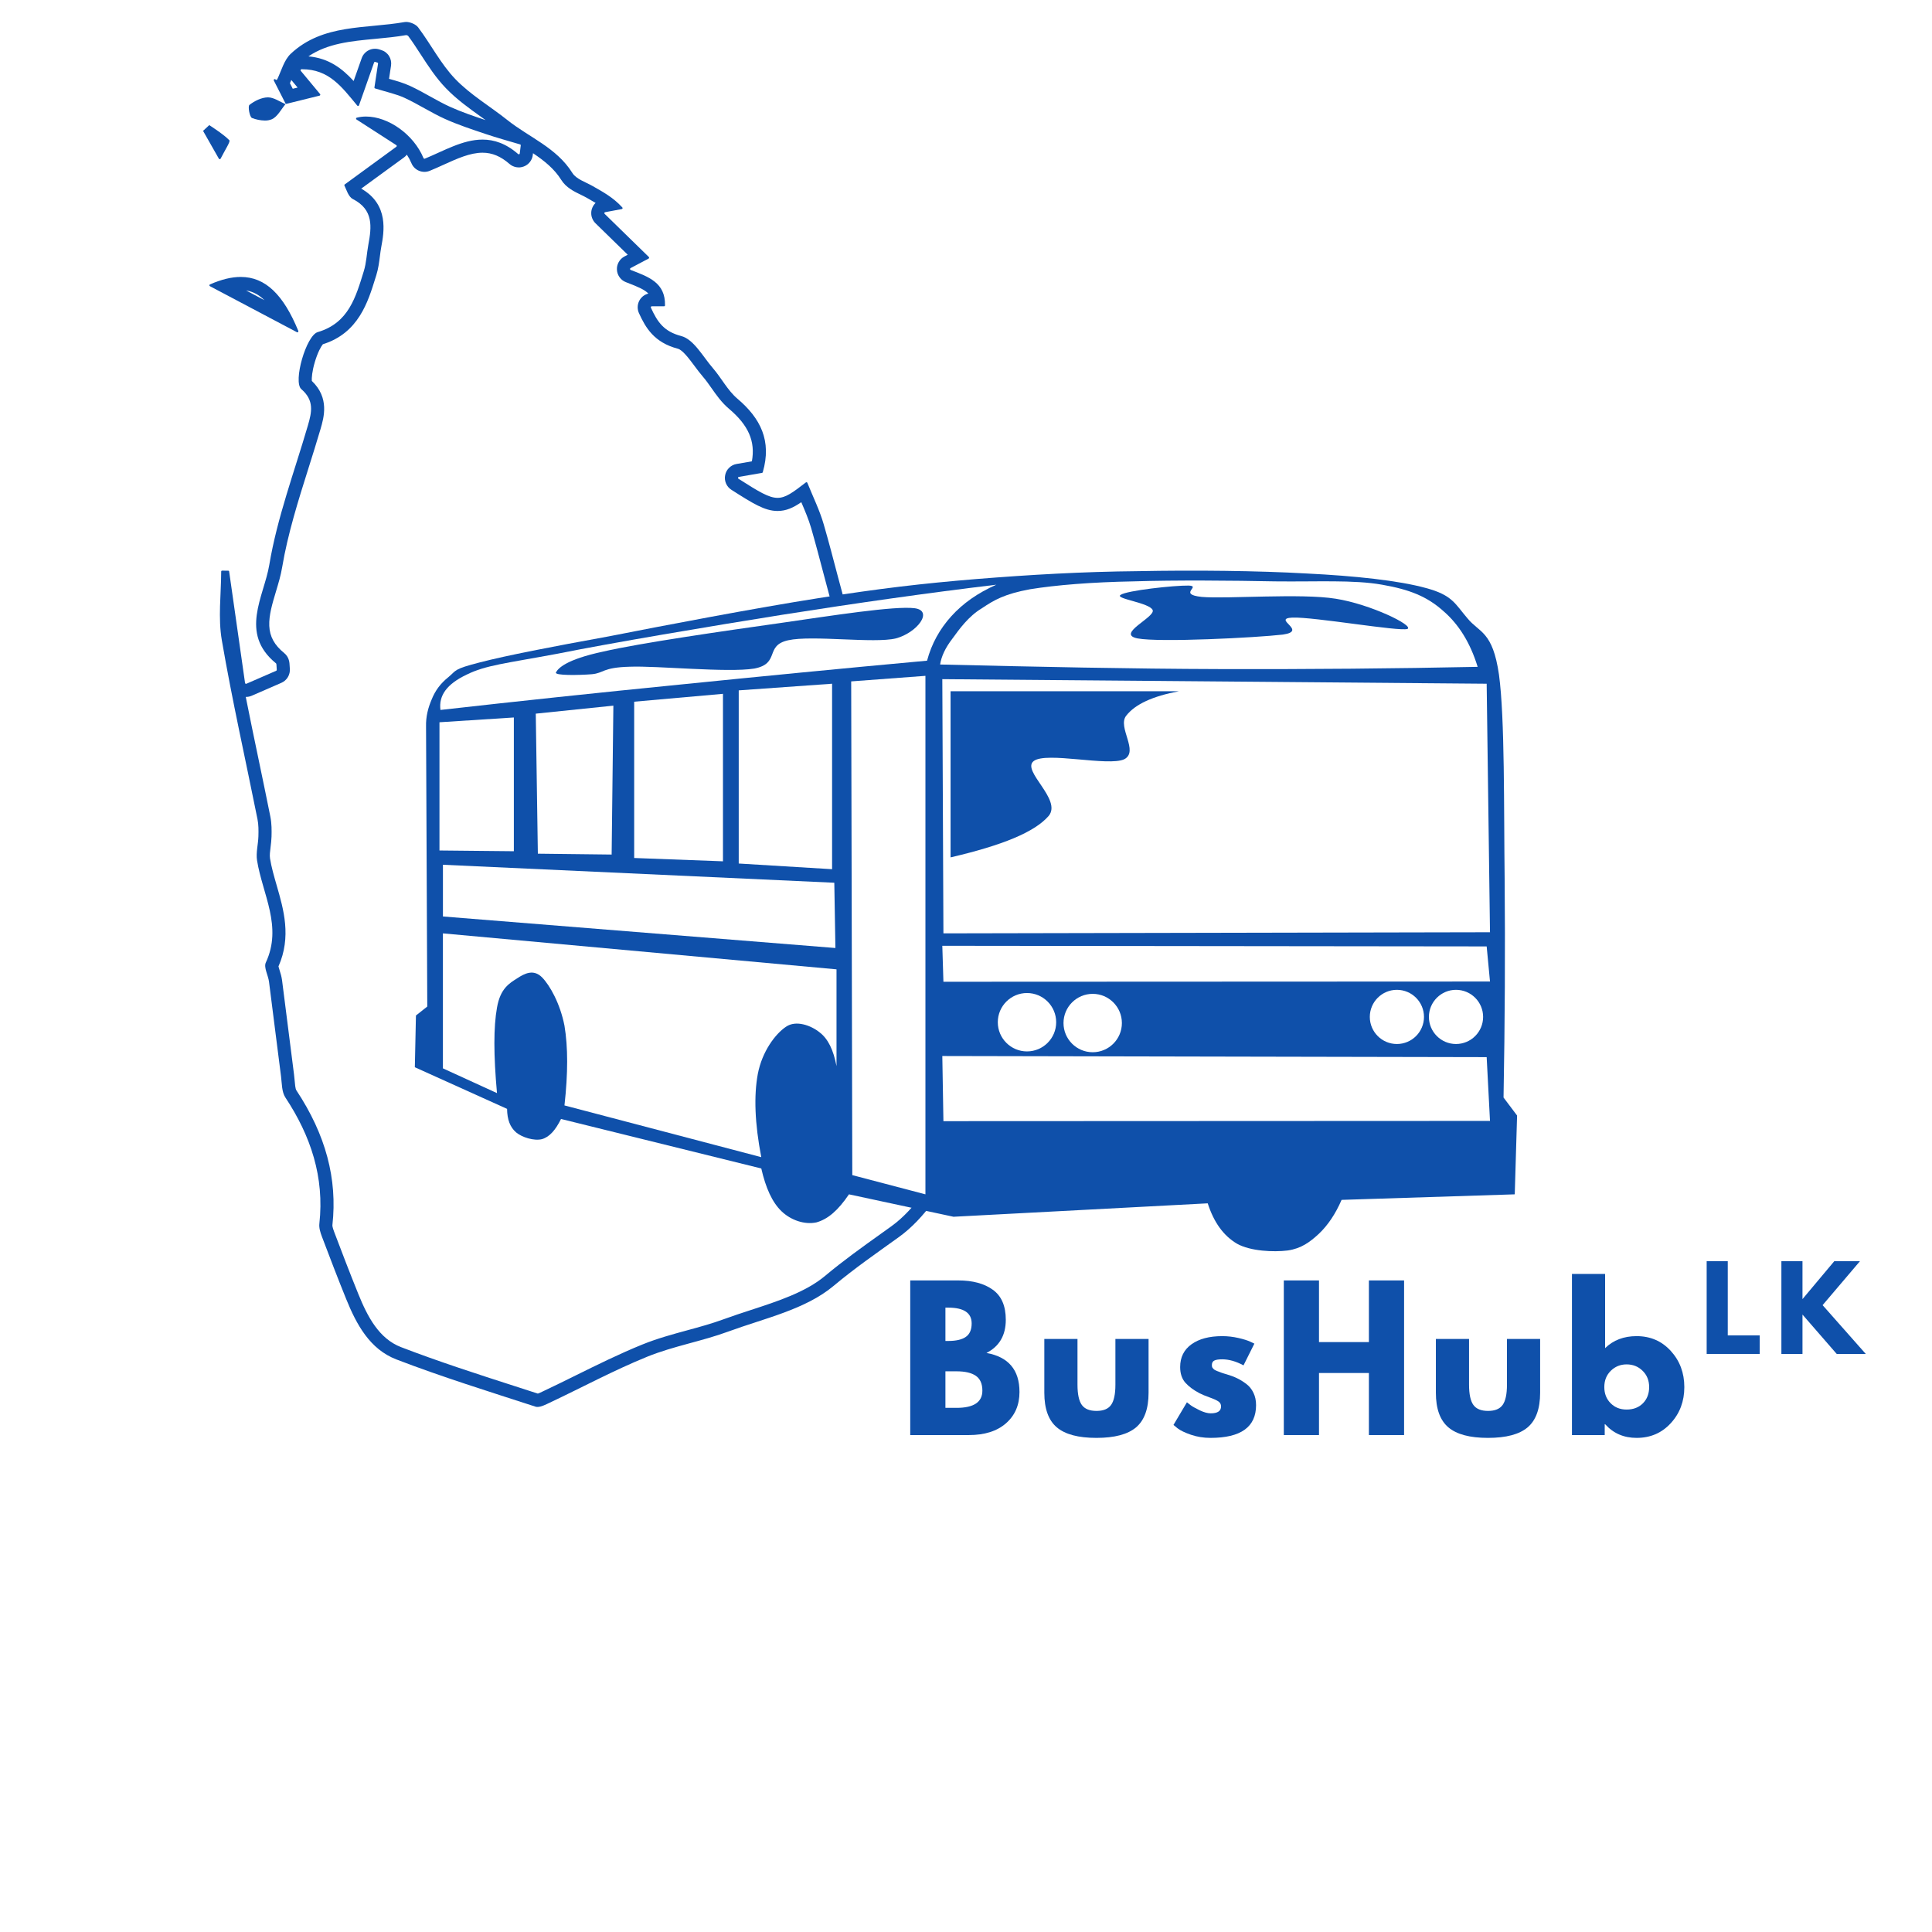 <svg xmlns="http://www.w3.org/2000/svg" xmlns:xlink="http://www.w3.org/1999/xlink" width="500" zoomAndPan="magnify" viewBox="0 0 375 375" height="500" preserveAspectRatio="xMidYMid meet" version="1.2"><defs><clipPath id="099b3af2a2"><path d="M 42 4.258 L 194 4.258 L 194 273.508 L 42 273.508 Z M 42 4.258 "/></clipPath><clipPath id="371f4ceb33"><path d="M 39.402 24 L 45 24 L 45 31 L 39.402 31 Z M 39.402 24 "/></clipPath><clipPath id="581ec8db6d"><path d="M 80.387 110.621 L 294.887 110.621 L 294.887 243 L 80.387 243 Z M 80.387 110.621 "/></clipPath></defs><g id="f79e67cc04"><rect x="0" width="375" y="0" height="375" style="fill:#ffffff;fill-opacity:1;stroke:none;"/><rect x="0" width="375" y="0" height="375" style="fill:#ffffff;fill-opacity:1;stroke:none;"/><path style=" stroke:none;fill-rule:nonzero;fill:#0f50aa;fill-opacity:1;" d="M 55.473 20.188 L 55.461 20.188 C 55.453 20.188 55.445 20.191 55.438 20.195 L 55.488 20.242 L 55.496 20.25 L 55.508 20.258 C 55.496 20.234 55.484 20.211 55.473 20.188 Z M 55.473 20.188 "/><g clip-rule="nonzero" clip-path="url(#099b3af2a2)"><path style=" stroke:none;fill-rule:nonzero;fill:#0f50aa;fill-opacity:1;" d="M 78.859 6.812 C 78.98 6.844 79.098 6.887 79.203 6.945 C 80.059 8.09 80.84 9.301 81.668 10.574 C 83.117 12.809 84.617 15.113 86.547 17.117 C 88.629 19.281 91.051 21.016 93.395 22.695 C 93.688 22.906 93.973 23.113 94.258 23.316 C 91.855 22.508 89.582 21.738 87.402 20.754 C 86.113 20.172 84.863 19.48 83.539 18.746 C 82.281 18.043 80.977 17.32 79.609 16.684 C 78.332 16.094 77.059 15.734 75.586 15.32 L 75.512 15.297 C 75.633 14.496 75.766 13.621 75.898 12.746 C 75.949 12.422 75.941 12.098 75.875 11.777 C 75.809 11.453 75.691 11.156 75.516 10.875 C 75.344 10.598 75.125 10.359 74.867 10.16 C 74.605 9.957 74.316 9.812 74.004 9.715 L 73.613 9.59 C 73.273 9.484 72.926 9.445 72.57 9.473 C 72.219 9.5 71.883 9.594 71.562 9.754 C 71.246 9.914 70.969 10.125 70.734 10.395 C 70.496 10.66 70.32 10.961 70.203 11.297 C 69.699 12.723 69.195 14.156 68.641 15.723 C 66.434 13.32 63.844 11.293 59.867 10.941 C 63.586 8.414 68.109 7.984 72.863 7.539 C 74.824 7.352 76.855 7.16 78.859 6.812 M 56.543 15.527 L 57.766 16.996 L 56.824 17.227 L 56.273 16.148 C 56.367 15.938 56.457 15.73 56.543 15.527 M 93.66 29.641 C 95.52 29.641 97.184 30.332 98.891 31.82 C 99.273 32.152 99.715 32.363 100.215 32.453 C 100.715 32.543 101.203 32.496 101.676 32.312 C 102.148 32.133 102.543 31.84 102.855 31.441 C 103.168 31.043 103.355 30.59 103.414 30.086 L 103.457 29.738 C 105.625 31.191 107.578 32.742 108.938 34.918 C 109.871 36.414 111.453 37.18 112.727 37.797 C 113.105 37.98 113.469 38.156 113.77 38.328 C 113.91 38.406 114.051 38.488 114.191 38.566 C 114.672 38.84 115.141 39.109 115.605 39.387 C 115.336 39.645 115.129 39.941 114.98 40.285 C 114.832 40.625 114.758 40.984 114.758 41.355 C 114.754 41.73 114.824 42.086 114.969 42.43 C 115.113 42.773 115.316 43.074 115.582 43.336 C 117.605 45.309 119.641 47.297 121.844 49.445 L 121.199 49.785 C 120.727 50.039 120.355 50.398 120.094 50.867 C 119.828 51.336 119.715 51.836 119.746 52.375 C 119.777 52.91 119.953 53.395 120.27 53.828 C 120.586 54.266 120.996 54.578 121.496 54.77 L 121.809 54.891 C 123.934 55.707 125.172 56.262 125.844 56.98 C 125.648 57.031 125.461 57.102 125.281 57.191 C 125.102 57.281 124.934 57.391 124.777 57.516 C 124.625 57.645 124.484 57.789 124.359 57.945 C 124.234 58.105 124.129 58.273 124.043 58.453 C 123.957 58.637 123.891 58.824 123.844 59.02 C 123.801 59.215 123.777 59.414 123.773 59.613 C 123.773 59.816 123.793 60.016 123.832 60.211 C 123.875 60.406 123.938 60.598 124.02 60.781 C 125.312 63.613 126.961 66.477 131.578 67.688 C 132.488 67.926 133.758 69.629 134.777 70.996 C 135.309 71.711 135.859 72.449 136.445 73.129 C 137.008 73.777 137.531 74.52 138.086 75.309 C 139.062 76.699 140.074 78.137 141.484 79.332 C 145.266 82.527 146.648 85.645 145.941 89.543 L 143.184 90.02 L 142.977 90.055 C 142.418 90.152 141.934 90.398 141.527 90.793 C 141.121 91.188 140.863 91.664 140.754 92.219 C 140.641 92.777 140.699 93.312 140.918 93.836 C 141.141 94.355 141.492 94.77 141.973 95.074 C 146.133 97.723 148.426 99.18 150.93 99.18 C 152.602 99.18 153.973 98.543 155.531 97.477 C 156.266 99.188 156.953 100.816 157.43 102.449 C 158.281 105.387 159.074 108.406 159.844 111.332 C 160.844 115.137 161.879 119.074 163.066 122.922 C 163.625 124.734 164.609 126.246 165.559 127.711 C 166.074 128.473 166.547 129.258 166.98 130.066 C 167.82 131.723 168.605 133.473 169.367 135.164 C 169.848 136.234 170.344 137.34 170.859 138.434 C 170.961 138.645 171.066 138.895 171.176 139.16 C 171.617 140.227 172.168 141.551 173.348 142.473 C 176.906 145.254 179.648 148.184 181.73 151.438 C 183.961 154.918 185.395 158.699 186.027 162.785 C 186.332 164.652 186.98 166.363 187.613 168.016 C 188.129 169.371 188.617 170.652 188.871 171.906 C 189.613 175.633 189.953 179.488 190.258 183.438 C 190.328 184.668 190.336 185.895 190.281 187.125 C 190.223 189.352 190.16 191.652 190.727 193.949 C 191.52 197.18 190.684 200.312 189.801 203.629 C 189.309 205.48 188.797 207.395 188.551 209.406 C 187.898 214.66 186.32 219.75 184.102 223.738 C 181.215 228.934 177.641 234.691 173.012 238.02 C 172.305 238.527 171.602 239.031 170.902 239.531 C 167.359 242.062 163.695 244.68 160.145 247.652 C 156.387 250.797 150.996 252.555 145.785 254.258 C 144.02 254.832 142.195 255.43 140.438 256.074 C 138.184 256.902 135.871 257.535 133.422 258.203 C 130.539 258.988 127.555 259.801 124.688 260.965 C 120.273 262.754 115.961 264.887 111.793 266.945 C 109.762 267.949 107.66 268.988 105.586 269.965 C 105.508 270.004 105.43 270.039 105.348 270.078 C 105.094 270.199 104.664 270.406 104.395 270.496 C 102.93 270.023 101.445 269.543 100.008 269.078 C 92.684 266.719 85.113 264.273 77.855 261.484 C 73.562 259.836 71.332 255.559 69.559 251.184 C 67.871 247.023 66.242 242.758 64.871 239.133 C 64.52 238.211 64.508 237.895 64.52 237.797 C 65.516 228.812 63.227 220.25 57.516 211.617 C 57.324 211.324 57.242 210.348 57.188 209.699 C 57.152 209.328 57.121 208.945 57.07 208.551 C 56.652 205.363 56.246 202.113 55.852 198.969 C 55.492 196.102 55.121 193.141 54.742 190.227 C 54.645 189.59 54.488 188.965 54.277 188.355 C 54.203 188.121 54.102 187.797 54.051 187.582 C 56.59 181.836 55.059 176.543 53.707 171.867 C 53.184 170.047 52.684 168.328 52.41 166.617 C 52.316 166.027 52.414 165.242 52.52 164.41 C 52.598 163.766 52.684 163.102 52.703 162.391 C 52.734 161.215 52.746 159.848 52.473 158.492 C 51.73 154.789 50.949 151.035 50.191 147.402 C 49.359 143.414 48.512 139.352 47.703 135.273 L 47.754 135.273 C 48.133 135.273 48.496 135.195 48.848 135.047 C 51.035 134.094 52.695 133.371 54.199 132.719 L 54.617 132.535 C 54.883 132.422 55.125 132.266 55.34 132.074 C 55.559 131.883 55.738 131.664 55.887 131.414 C 56.031 131.164 56.137 130.898 56.199 130.617 C 56.262 130.336 56.281 130.051 56.254 129.762 C 56.234 129.559 56.227 129.387 56.219 129.227 C 56.195 128.652 56.152 127.582 55.188 126.781 L 55.172 126.766 C 53.254 125.203 52.359 123.574 52.266 121.477 C 52.18 119.422 52.852 117.176 53.566 114.805 C 54.031 113.258 54.512 111.66 54.773 110.07 C 55.852 103.633 57.895 97.152 59.871 90.887 C 60.652 88.406 61.461 85.844 62.207 83.301 C 62.875 81.012 63.98 77.23 60.523 73.934 C 60.48 73.387 60.57 72.082 61.109 70.27 C 61.676 68.348 62.355 67.188 62.668 66.82 C 69.562 64.656 71.406 58.699 72.887 53.898 L 73.043 53.406 C 73.434 52.148 73.59 50.914 73.742 49.719 C 73.82 49.105 73.895 48.527 73.996 47.977 C 74.539 45.062 75.543 39.703 70.113 36.613 C 71.922 35.293 73.676 34.012 75.516 32.672 L 78.43 30.547 C 78.633 30.398 78.812 30.223 78.969 30.023 C 79.316 30.543 79.609 31.09 79.852 31.664 C 79.988 32 80.188 32.297 80.441 32.555 C 80.699 32.809 80.996 33.008 81.328 33.148 C 81.664 33.285 82.012 33.355 82.375 33.359 C 82.738 33.359 83.086 33.289 83.422 33.152 C 84.316 32.789 85.207 32.383 86.066 31.992 C 88.734 30.781 91.25 29.641 93.66 29.641 M 78.836 4.258 C 78.734 4.258 78.633 4.266 78.535 4.281 C 70.969 5.617 62.668 4.594 56.445 10.426 C 55.148 11.637 54.629 13.68 53.812 15.398 C 53.777 15.473 53.719 15.508 53.637 15.508 C 53.578 15.508 53.527 15.484 53.488 15.441 L 53.477 15.426 C 53.438 15.379 53.391 15.355 53.332 15.355 C 53.258 15.352 53.199 15.383 53.16 15.445 C 53.125 15.508 53.121 15.574 53.152 15.637 L 53.953 17.211 L 55.402 20.051 C 55.438 20.121 55.496 20.156 55.574 20.156 C 55.59 20.156 55.605 20.152 55.621 20.148 C 57.609 19.66 59.613 19.164 62.023 18.566 C 62.094 18.547 62.137 18.508 62.16 18.438 C 62.184 18.371 62.172 18.309 62.125 18.254 C 60.82 16.684 59.777 15.43 58.383 13.754 C 58.332 13.691 58.324 13.621 58.359 13.547 C 58.391 13.473 58.453 13.438 58.535 13.438 L 58.613 13.438 C 63.863 13.438 66.328 16.859 69.348 20.5 C 69.387 20.547 69.438 20.57 69.496 20.57 C 69.59 20.57 69.652 20.527 69.684 20.438 C 70.828 17.191 71.719 14.656 72.605 12.145 C 72.648 12.027 72.727 11.984 72.848 12.023 L 73.242 12.148 C 73.348 12.18 73.395 12.254 73.375 12.363 C 73.117 14.078 72.859 15.777 72.68 16.953 C 72.664 17.062 72.711 17.137 72.816 17.168 C 75.156 17.891 76.934 18.258 78.535 19 C 81.199 20.234 83.68 21.871 86.352 23.078 C 88.902 24.23 91.586 25.105 94.246 26.004 C 96.453 26.75 98.703 27.359 100.938 28.027 C 101.043 28.059 101.09 28.129 101.074 28.238 C 101.012 28.75 100.949 29.266 100.887 29.777 C 100.871 29.891 100.809 29.949 100.691 29.949 C 100.645 29.949 100.602 29.93 100.566 29.898 C 98.195 27.836 95.898 27.094 93.66 27.094 C 89.801 27.094 86.102 29.305 82.457 30.797 C 82.434 30.805 82.41 30.812 82.383 30.812 C 82.297 30.809 82.238 30.77 82.203 30.688 C 80.285 26.074 75.355 22.621 71.047 22.621 C 70.438 22.621 69.84 22.691 69.25 22.84 C 69.168 22.863 69.121 22.914 69.109 23 C 69.094 23.082 69.125 23.148 69.195 23.191 C 71.688 24.801 73.871 26.203 76.918 28.168 C 76.977 28.203 77.004 28.258 77.008 28.324 C 77.008 28.395 76.98 28.449 76.926 28.488 C 73.355 31.098 70.305 33.32 66.922 35.793 C 66.832 35.855 66.812 35.938 66.863 36.035 C 67.234 36.773 67.613 38.188 68.488 38.633 C 72.512 40.691 72.148 43.992 71.492 47.512 C 71.176 49.219 71.121 51.004 70.609 52.648 C 69.062 57.629 67.688 62.699 61.672 64.461 C 59.422 65.117 56.844 74.113 58.488 75.531 C 61.023 77.719 60.523 79.977 59.762 82.586 C 57.133 91.582 53.801 100.469 52.266 109.652 C 51.238 115.797 46.398 122.902 53.562 128.746 C 53.707 128.863 53.645 129.234 53.719 130.004 C 53.727 130.098 53.691 130.164 53.602 130.199 C 51.988 130.906 50.23 131.672 47.836 132.711 C 47.773 132.734 47.719 132.734 47.66 132.703 C 47.605 132.672 47.57 132.625 47.562 132.559 C 46.461 124.852 45.473 117.891 44.48 110.938 C 44.465 110.828 44.402 110.773 44.289 110.77 C 43.902 110.77 43.516 110.766 43.129 110.762 L 43.125 110.762 C 42.996 110.762 42.934 110.824 42.934 110.953 C 42.914 115.402 42.312 119.949 43.055 124.266 C 45.051 135.895 47.656 147.422 49.977 158.996 C 50.195 160.078 50.188 161.215 50.156 162.324 C 50.113 163.895 49.652 165.512 49.895 167.023 C 50.949 173.578 54.863 179.832 51.594 186.832 C 51.156 187.773 52.051 189.289 52.215 190.559 C 53.008 196.664 53.746 202.781 54.543 208.887 C 54.727 210.289 54.668 211.93 55.391 213.023 C 60.32 220.48 62.988 228.477 61.988 237.52 C 61.895 238.332 62.188 239.246 62.488 240.039 C 64.02 244.09 65.57 248.133 67.195 252.145 C 69.195 257.082 71.781 261.883 76.941 263.867 C 85.801 267.27 94.891 270.09 103.926 273.027 C 104.055 273.07 104.188 273.09 104.324 273.086 C 105.047 273.086 105.953 272.613 106.676 272.273 C 113 269.289 119.18 265.953 125.648 263.328 C 130.695 261.281 136.191 260.355 141.316 258.469 C 148.34 255.887 156.309 254.188 161.777 249.609 C 165.934 246.133 170.164 243.211 174.5 240.094 C 179.512 236.488 183.23 230.559 186.328 224.98 C 188.879 220.402 190.434 214.953 191.078 209.719 C 191.75 204.285 194.633 199.18 193.199 193.344 C 192.414 190.141 193.059 186.605 192.797 183.242 C 192.492 179.281 192.145 175.293 191.367 171.41 C 190.754 168.332 189.043 165.457 188.543 162.375 C 187.035 153.109 182.156 146.117 174.918 140.465 C 174.047 139.785 173.676 138.426 173.164 137.34 C 171.844 134.539 170.652 131.676 169.254 128.918 C 168.09 126.621 166.246 124.574 165.504 122.172 C 163.422 115.426 161.848 108.523 159.875 101.742 C 159.098 99.059 157.844 96.516 156.711 93.723 C 156.68 93.641 156.617 93.602 156.531 93.602 C 156.488 93.602 156.445 93.613 156.414 93.641 C 153.867 95.605 152.5 96.633 150.926 96.633 C 149.227 96.633 147.281 95.434 143.34 92.926 C 143.262 92.879 143.234 92.809 143.25 92.723 C 143.27 92.633 143.32 92.582 143.41 92.566 C 145.082 92.277 146.527 92.027 147.902 91.789 C 147.98 91.777 148.035 91.73 148.055 91.652 C 149.824 85.574 147.629 81.191 143.133 77.387 C 141.234 75.781 140.035 73.379 138.375 71.461 C 136.43 69.211 134.656 65.855 132.219 65.223 C 128.883 64.348 127.629 62.547 126.34 59.723 C 126.309 59.66 126.312 59.598 126.352 59.539 C 126.391 59.477 126.445 59.449 126.516 59.449 L 128.883 59.449 C 129.008 59.449 129.074 59.383 129.078 59.258 C 129.16 54.855 125.91 53.742 122.41 52.395 C 122.336 52.363 122.293 52.309 122.289 52.223 C 122.285 52.141 122.316 52.078 122.391 52.039 C 123.41 51.5 124.211 51.078 125.891 50.191 C 125.949 50.16 125.984 50.113 125.992 50.047 C 126.004 49.98 125.984 49.926 125.938 49.879 C 122.809 46.824 120.074 44.156 117.363 41.512 C 117.305 41.457 117.289 41.391 117.312 41.316 C 117.336 41.242 117.387 41.195 117.461 41.184 C 118.43 41.004 119.551 40.793 120.684 40.582 C 120.758 40.57 120.809 40.527 120.832 40.457 C 120.859 40.383 120.844 40.32 120.793 40.266 C 119.02 38.312 117.008 37.242 115.031 36.113 C 113.664 35.332 111.848 34.773 111.098 33.57 C 108.031 28.66 102.711 26.672 98.477 23.297 C 95.121 20.625 91.324 18.406 88.383 15.352 C 85.555 12.414 83.645 8.609 81.16 5.309 C 80.727 4.73 79.641 4.258 78.832 4.258 Z M 78.836 4.258 "/></g><path style=" stroke:none;fill-rule:nonzero;fill:#0f50aa;fill-opacity:1;" d="M 47.766 56.379 C 49.055 56.582 50.188 57.176 51.273 58.207 C 51.297 58.227 51.32 58.25 51.34 58.27 L 50.527 57.84 L 47.766 56.379 M 46.727 53.754 C 44.934 53.754 42.953 54.238 40.758 55.203 C 40.684 55.234 40.648 55.293 40.645 55.375 C 40.641 55.453 40.676 55.516 40.75 55.551 L 57.629 64.477 C 57.711 64.523 57.785 64.512 57.852 64.453 C 57.922 64.391 57.938 64.316 57.902 64.23 C 55.02 57.207 51.52 53.754 46.73 53.754 Z M 46.727 53.754 "/><path style=" stroke:none;fill-rule:nonzero;fill:#0f50aa;fill-opacity:1;" d="M 52.02 18.898 L 51.996 18.898 C 50.77 18.914 49.406 19.582 48.418 20.363 C 48.078 20.629 48.453 22.723 48.914 22.902 C 49.715 23.215 50.543 23.379 51.402 23.398 C 51.871 23.41 52.324 23.324 52.762 23.148 C 53.863 22.664 54.551 21.238 55.418 20.215 C 54.281 19.723 53.145 18.898 52.02 18.898 Z M 55.438 20.195 L 55.418 20.215 C 55.445 20.227 55.473 20.238 55.5 20.25 L 55.438 20.191 Z M 55.438 20.195 "/><g clip-rule="nonzero" clip-path="url(#371f4ceb33)"><path style=" stroke:none;fill-rule:nonzero;fill:#0f50aa;fill-opacity:1;" d="M 40.617 24.285 L 39.414 25.402 C 40.289 26.945 41.215 28.566 42.48 30.797 C 42.52 30.863 42.578 30.898 42.656 30.895 C 42.734 30.895 42.789 30.859 42.824 30.789 C 43.742 28.988 44.762 27.469 44.516 27.223 C 43.375 26.082 41.98 25.203 40.617 24.285 Z M 40.617 24.285 "/></g><g clip-rule="nonzero" clip-path="url(#581ec8db6d)"><path style=" stroke:none;fill-rule:evenodd;fill:#0f50aa;fill-opacity:1;" d="M 98.422 215.23 L 80.52 207.152 L 80.734 197.109 L 82.934 195.367 L 82.695 141.008 C 82.648 139.07 83.102 137.352 83.793 135.75 C 84.488 134.027 85.492 132.664 87.07 131.398 C 88.625 130.105 87.953 129.891 93.191 128.555 C 98.379 127.215 107.008 125.543 118.074 123.535 C 129.117 121.359 146.809 117.988 158.879 116.098 C 170.809 114.211 179.031 113.254 189.453 112.395 C 199.852 111.559 210.082 110.961 220.887 110.863 C 231.691 110.648 244.148 110.77 253.637 111.316 C 262.984 111.773 271.492 112.68 276.777 114.137 C 281.965 115.523 282.441 117.246 284.855 120.043 C 287.152 122.84 289.734 122.48 290.953 130.969 C 292.102 139.453 291.883 156.906 292.051 170.695 C 292.172 184.465 292.102 198.328 291.836 213.031 L 294.465 216.523 L 294.012 231.82 L 260.402 232.895 C 259.207 235.645 257.75 237.797 256.027 239.445 C 254.258 241.094 252.562 242.34 249.934 242.719 C 247.184 243.055 242.711 242.863 240.105 241.406 C 237.477 239.852 235.613 237.27 234.418 233.566 L 185.078 236.172 L 164.785 231.82 C 162.656 234.953 160.695 236.648 158.449 237.27 C 156.156 237.75 153.5 236.84 151.684 235.094 C 149.867 233.352 148.625 230.555 147.766 226.801 L 108.895 217.191 C 107.82 219.344 106.672 220.68 105.191 221.109 C 103.637 221.492 101.316 220.75 100.172 219.797 C 98.996 218.77 98.449 217.312 98.422 215.23 Z M 98.422 215.23 "/></g><path style=" stroke:none;fill-rule:evenodd;fill:#ffffff;fill-opacity:1;" d="M 193.375 113.492 C 179.844 115.117 166.266 117.055 151.996 119.301 C 137.605 121.594 118.625 124.797 108.25 126.879 C 98.02 128.789 94.312 129.102 90.586 130.941 C 86.711 132.781 85.133 135.004 85.492 137.801 C 100.719 136.082 115.828 134.48 131.723 132.902 C 147.574 131.301 163.398 129.746 179.941 128.238 C 180.824 124.918 182.426 122.07 184.648 119.609 C 186.895 117.125 189.742 115.117 193.375 113.492 Z M 193.375 113.492 "/><path style=" stroke:none;fill-rule:evenodd;fill:#ffffff;fill-opacity:1;" d="M 182.473 128.98 C 182.711 127.426 183.477 125.754 184.859 123.961 C 186.199 122.121 187.969 119.633 190.551 118.082 C 193.012 116.43 194.996 115.285 199.922 114.375 C 204.914 113.562 211.922 112.988 220 112.844 C 228.055 112.582 239.289 112.68 247.516 112.844 C 255.57 112.941 262.766 112.512 268.262 113.492 C 273.617 114.422 276.965 115.785 280.047 118.512 C 283.156 121.164 285.379 124.773 286.812 129.434 C 270.703 129.77 254.375 129.914 236.828 129.867 C 219.258 129.816 201.473 129.434 182.469 128.98 Z M 182.473 128.98 "/><path style=" stroke:none;fill-rule:evenodd;fill:#ffffff;fill-opacity:1;" d="M 182.902 131.824 L 183.117 181.164 L 289.207 180.949 L 288.562 132.711 L 182.906 131.824 Z M 182.902 131.824 "/><path style=" stroke:none;fill-rule:evenodd;fill:#ffffff;fill-opacity:1;" d="M 199.336 192.746 C 202.465 192.746 205.004 195.285 205.004 198.414 C 205.004 201.539 202.465 204.078 199.336 204.078 C 196.211 204.078 193.672 201.539 193.672 198.414 C 193.672 195.285 196.211 192.746 199.336 192.746 "/><path style=" stroke:none;fill-rule:evenodd;fill:#ffffff;fill-opacity:1;" d="M 212.094 192.906 C 215.219 192.906 217.758 195.445 217.758 198.574 C 217.758 201.699 215.219 204.238 212.094 204.238 C 208.965 204.238 206.426 201.699 206.426 198.574 C 206.426 195.445 208.965 192.906 212.094 192.906 "/><path style=" stroke:none;fill-rule:evenodd;fill:#ffffff;fill-opacity:1;" d="M 271.137 192.125 C 274.039 192.125 276.395 194.48 276.395 197.383 C 276.395 200.285 274.039 202.641 271.137 202.641 C 268.234 202.641 265.879 200.285 265.879 197.383 C 265.879 194.48 268.234 192.125 271.137 192.125 "/><path style=" stroke:none;fill-rule:evenodd;fill:#ffffff;fill-opacity:1;" d="M 282.609 192.125 C 285.516 192.125 287.871 194.48 287.871 197.383 C 287.871 200.285 285.516 202.641 282.609 202.641 C 279.707 202.641 277.352 200.285 277.352 197.383 C 277.352 194.48 279.707 192.125 282.609 192.125 "/><path style=" stroke:none;fill-rule:evenodd;fill:#ffffff;fill-opacity:1;" d="M 182.902 183.578 L 183.117 190.559 L 289.207 190.512 L 288.562 183.699 L 182.906 183.578 Z M 182.902 183.578 "/><path style=" stroke:none;fill-rule:evenodd;fill:#ffffff;fill-opacity:1;" d="M 182.902 204.973 L 183.117 217.617 L 289.207 217.57 L 288.562 205.188 L 182.906 204.973 Z M 182.902 204.973 "/><path style=" stroke:none;fill-rule:evenodd;fill:#ffffff;fill-opacity:1;" d="M 143.387 134 L 143.387 167.609 L 161.508 168.711 L 161.508 132.711 Z M 143.387 134 "/><path style=" stroke:none;fill-rule:evenodd;fill:#ffffff;fill-opacity:1;" d="M 123.094 136.199 L 123.094 166.535 L 140.328 167.18 L 140.328 134.672 Z M 123.094 136.199 "/><path style=" stroke:none;fill-rule:evenodd;fill:#ffffff;fill-opacity:1;" d="M 103.992 138.52 L 104.398 165.699 L 118.719 165.867 L 119.055 136.965 Z M 103.992 138.52 "/><path style=" stroke:none;fill-rule:evenodd;fill:#ffffff;fill-opacity:1;" d="M 85.301 140.191 L 85.301 165.078 L 99.738 165.223 L 99.738 139.262 Z M 85.301 140.191 "/><path style=" stroke:none;fill-rule:evenodd;fill:#ffffff;fill-opacity:1;" d="M 85.969 167.848 L 161.938 171.34 L 162.152 184.008 L 85.973 177.887 L 85.973 167.848 Z M 85.969 167.848 "/><path style=" stroke:none;fill-rule:evenodd;fill:#ffffff;fill-opacity:1;" d="M 85.969 181.168 L 85.969 207.367 L 96.465 212.172 C 95.793 204.738 95.793 199.336 96.465 195.582 C 97.109 191.852 98.879 190.848 100.383 189.895 C 101.867 188.914 103.562 188.078 105.188 189.68 C 106.742 191.254 108.727 194.816 109.562 199.074 C 110.258 203.254 110.258 208.301 109.562 214.562 L 147.762 224.602 C 146.496 218.027 146.305 212.672 147.094 208.441 C 147.93 204.09 150.488 200.676 152.566 199.289 C 154.504 197.949 157.445 199.047 159.094 200.387 C 160.742 201.652 161.77 203.805 162.367 206.938 L 162.367 188.148 C 136.91 185.828 111.453 183.508 85.965 181.168 Z M 85.969 181.168 "/><path style=" stroke:none;fill-rule:evenodd;fill:#ffffff;fill-opacity:1;" d="M 165.215 132.258 L 179.625 131.18 L 179.625 231.82 L 165.43 228.09 L 165.215 132.262 Z M 165.215 132.258 "/><path style=" stroke:none;fill-rule:evenodd;fill:#0f50aa;fill-opacity:1;" d="M 184.504 134.168 L 228.844 134.168 C 223.754 135.125 220.336 136.68 218.59 138.926 C 216.844 141.148 221.125 145.836 218.23 147.363 C 215.148 148.824 203.078 145.836 200.637 147.723 C 198.199 149.613 206.184 155.156 203.555 158.359 C 200.805 161.539 194.543 164.074 184.504 166.418 C 184.504 155.684 184.504 144.926 184.504 134.168 Z M 184.504 134.168 "/><path style=" stroke:none;fill-rule:evenodd;fill:#0f50aa;fill-opacity:1;" d="M 233.246 115.859 C 238.027 116.289 252.516 115.117 259.281 116.215 C 265.973 117.27 274.484 121.402 273.191 122.074 C 271.613 122.621 254.977 119.707 250.844 119.875 C 246.777 120.066 253.973 122.457 249 123.172 C 243.887 123.77 225.051 124.727 220.793 123.914 C 216.516 123.074 224.285 119.801 223.734 118.414 C 223.137 116.98 216.324 116.215 217.496 115.477 C 218.645 114.613 227.992 113.609 230.691 113.66 C 233.297 113.73 228.469 115.355 233.25 115.859 Z M 233.246 115.859 "/><path style=" stroke:none;fill-rule:evenodd;fill:#0f50aa;fill-opacity:1;" d="M 117.07 126.473 C 124.289 124.797 140.996 122.406 151.156 120.973 C 161.293 119.516 173.652 117.555 177.547 118.059 C 181.254 118.559 178.004 122.816 173.891 123.914 C 169.707 124.941 157.609 123.242 152.996 124.273 C 148.336 125.301 151.516 128.789 146.398 129.77 C 141.164 130.605 127.539 129.195 122.207 129.41 C 116.879 129.555 117.258 130.652 114.871 130.867 C 112.43 131.062 107.531 131.156 107.914 130.512 C 108.297 129.77 109.777 128.027 117.07 126.473 Z M 117.07 126.473 "/><g style="fill:#0f50aa;fill-opacity:1;"><g transform="translate(174.49, 278.546)"><path style="stroke:none" d="M 2.188 -30.016 L 11.5 -30.016 C 14.312 -30.016 16.551 -29.41 18.219 -28.203 C 19.895 -27.004 20.734 -25.062 20.734 -22.375 C 20.734 -19.363 19.484 -17.219 16.984 -15.938 C 21.254 -15.176 23.391 -12.648 23.391 -8.359 C 23.391 -5.836 22.516 -3.812 20.766 -2.281 C 19.023 -0.758 16.625 0 13.562 0 L 2.188 0 Z M 9.016 -18.266 L 9.562 -18.266 C 11.094 -18.266 12.234 -18.531 12.984 -19.062 C 13.734 -19.594 14.109 -20.461 14.109 -21.672 C 14.109 -23.711 12.594 -24.734 9.562 -24.734 L 9.016 -24.734 Z M 9.016 -5.281 L 11.172 -5.281 C 14.516 -5.281 16.188 -6.395 16.188 -8.625 C 16.188 -9.957 15.766 -10.914 14.922 -11.5 C 14.086 -12.082 12.836 -12.375 11.172 -12.375 L 9.016 -12.375 Z M 9.016 -5.281 "/></g></g><g style="fill:#0f50aa;fill-opacity:1;"><g transform="translate(200.89, 278.546)"><path style="stroke:none" d="M 8.25 -18.656 L 8.25 -9.781 C 8.25 -7.938 8.531 -6.625 9.094 -5.844 C 9.656 -5.07 10.602 -4.688 11.938 -4.688 C 13.27 -4.688 14.211 -5.07 14.766 -5.844 C 15.328 -6.625 15.609 -7.938 15.609 -9.781 L 15.609 -18.656 L 22.047 -18.656 L 22.047 -8.219 C 22.047 -5.113 21.238 -2.875 19.625 -1.5 C 18.008 -0.133 15.441 0.547 11.922 0.547 C 8.41 0.547 5.848 -0.133 4.234 -1.5 C 2.617 -2.875 1.812 -5.113 1.812 -8.219 L 1.812 -18.656 Z M 8.25 -18.656 "/></g></g><g style="fill:#0f50aa;fill-opacity:1;"><g transform="translate(226.927, 278.546)"><path style="stroke:none" d="M 10.297 -19.203 C 11.359 -19.203 12.41 -19.082 13.453 -18.844 C 14.492 -18.602 15.27 -18.359 15.781 -18.109 L 16.547 -17.75 L 14.438 -13.531 C 12.988 -14.312 11.609 -14.703 10.297 -14.703 C 9.566 -14.703 9.051 -14.617 8.75 -14.453 C 8.445 -14.297 8.297 -14 8.297 -13.562 C 8.297 -13.469 8.305 -13.367 8.328 -13.266 C 8.348 -13.172 8.395 -13.082 8.469 -13 C 8.539 -12.914 8.609 -12.844 8.672 -12.781 C 8.734 -12.719 8.836 -12.648 8.984 -12.578 C 9.129 -12.516 9.242 -12.461 9.328 -12.422 C 9.41 -12.391 9.551 -12.336 9.75 -12.266 C 9.945 -12.191 10.094 -12.133 10.188 -12.094 C 10.281 -12.062 10.441 -12.008 10.672 -11.938 C 10.898 -11.863 11.078 -11.812 11.203 -11.781 C 11.953 -11.562 12.602 -11.316 13.156 -11.047 C 13.719 -10.785 14.305 -10.426 14.922 -9.969 C 15.547 -9.508 16.023 -8.926 16.359 -8.219 C 16.703 -7.52 16.875 -6.719 16.875 -5.812 C 16.875 -1.57 13.926 0.547 8.031 0.547 C 6.695 0.547 5.43 0.344 4.234 -0.062 C 3.035 -0.477 2.172 -0.895 1.641 -1.312 L 0.844 -1.969 L 3.453 -6.359 C 3.648 -6.191 3.906 -5.992 4.219 -5.766 C 4.531 -5.535 5.098 -5.219 5.922 -4.812 C 6.754 -4.414 7.473 -4.219 8.078 -4.219 C 9.41 -4.219 10.078 -4.664 10.078 -5.562 C 10.078 -5.977 9.906 -6.301 9.562 -6.531 C 9.227 -6.758 8.656 -7.02 7.844 -7.312 C 7.031 -7.602 6.391 -7.867 5.922 -8.109 C 4.766 -8.711 3.844 -9.395 3.156 -10.156 C 2.477 -10.926 2.141 -11.941 2.141 -13.203 C 2.141 -15.098 2.875 -16.57 4.344 -17.625 C 5.812 -18.676 7.797 -19.203 10.297 -19.203 Z M 10.297 -19.203 "/></g></g><g style="fill:#0f50aa;fill-opacity:1;"><g transform="translate(247, 278.546)"><path style="stroke:none" d="M 9.016 -12.047 L 9.016 0 L 2.188 0 L 2.188 -30.016 L 9.016 -30.016 L 9.016 -18.047 L 18.703 -18.047 L 18.703 -30.016 L 25.531 -30.016 L 25.531 0 L 18.703 0 L 18.703 -12.047 Z M 9.016 -12.047 "/></g></g><g style="fill:#0f50aa;fill-opacity:1;"><g transform="translate(276.891, 278.546)"><path style="stroke:none" d="M 8.25 -18.656 L 8.25 -9.781 C 8.25 -7.938 8.531 -6.625 9.094 -5.844 C 9.656 -5.07 10.602 -4.688 11.938 -4.688 C 13.27 -4.688 14.211 -5.07 14.766 -5.844 C 15.328 -6.625 15.609 -7.938 15.609 -9.781 L 15.609 -18.656 L 22.047 -18.656 L 22.047 -8.219 C 22.047 -5.113 21.238 -2.875 19.625 -1.5 C 18.008 -0.133 15.441 0.547 11.922 0.547 C 8.41 0.547 5.848 -0.133 4.234 -1.5 C 2.617 -2.875 1.812 -5.113 1.812 -8.219 L 1.812 -18.656 Z M 8.25 -18.656 "/></g></g><g style="fill:#0f50aa;fill-opacity:1;"><g transform="translate(302.927, 278.546)"><path style="stroke:none" d="M 21.375 -16.328 C 23.125 -14.41 24 -12.07 24 -9.312 C 24 -6.551 23.125 -4.219 21.375 -2.312 C 19.633 -0.406 17.422 0.547 14.734 0.547 C 12.254 0.547 10.219 -0.336 8.625 -2.109 L 8.547 -2.109 L 8.547 0 L 2.188 0 L 2.188 -31.281 L 8.625 -31.281 L 8.625 -16.875 C 10.219 -18.426 12.254 -19.203 14.734 -19.203 C 17.422 -19.203 19.633 -18.242 21.375 -16.328 Z M 15.969 -6.172 C 16.77 -6.984 17.172 -8.031 17.172 -9.312 C 17.172 -10.594 16.75 -11.645 15.906 -12.469 C 15.07 -13.301 14.035 -13.719 12.797 -13.719 C 11.586 -13.719 10.562 -13.301 9.719 -12.469 C 8.883 -11.645 8.469 -10.594 8.469 -9.312 C 8.469 -8.051 8.875 -7.008 9.688 -6.188 C 10.5 -5.363 11.535 -4.953 12.797 -4.953 C 14.109 -4.953 15.164 -5.359 15.969 -6.172 Z M 15.969 -6.172 "/></g></g><g style="fill:#0f50aa;fill-opacity:1;"><g transform="translate(329.951, 262.796)"><path style="stroke:none" d="M 5.406 -18 L 5.406 -3.594 L 11.609 -3.594 L 11.609 0 L 1.312 0 L 1.312 -18 Z M 5.406 -18 "/></g></g><g style="fill:#0f50aa;fill-opacity:1;"><g transform="translate(344.455, 262.796)"><path style="stroke:none" d="M 17.688 0 L 12.047 0 L 5.406 -7.641 L 5.406 0 L 1.312 0 L 1.312 -18 L 5.406 -18 L 5.406 -10.641 L 11.578 -18 L 16.562 -18 L 9.312 -9.469 Z M 17.688 0 "/></g></g></g></svg>